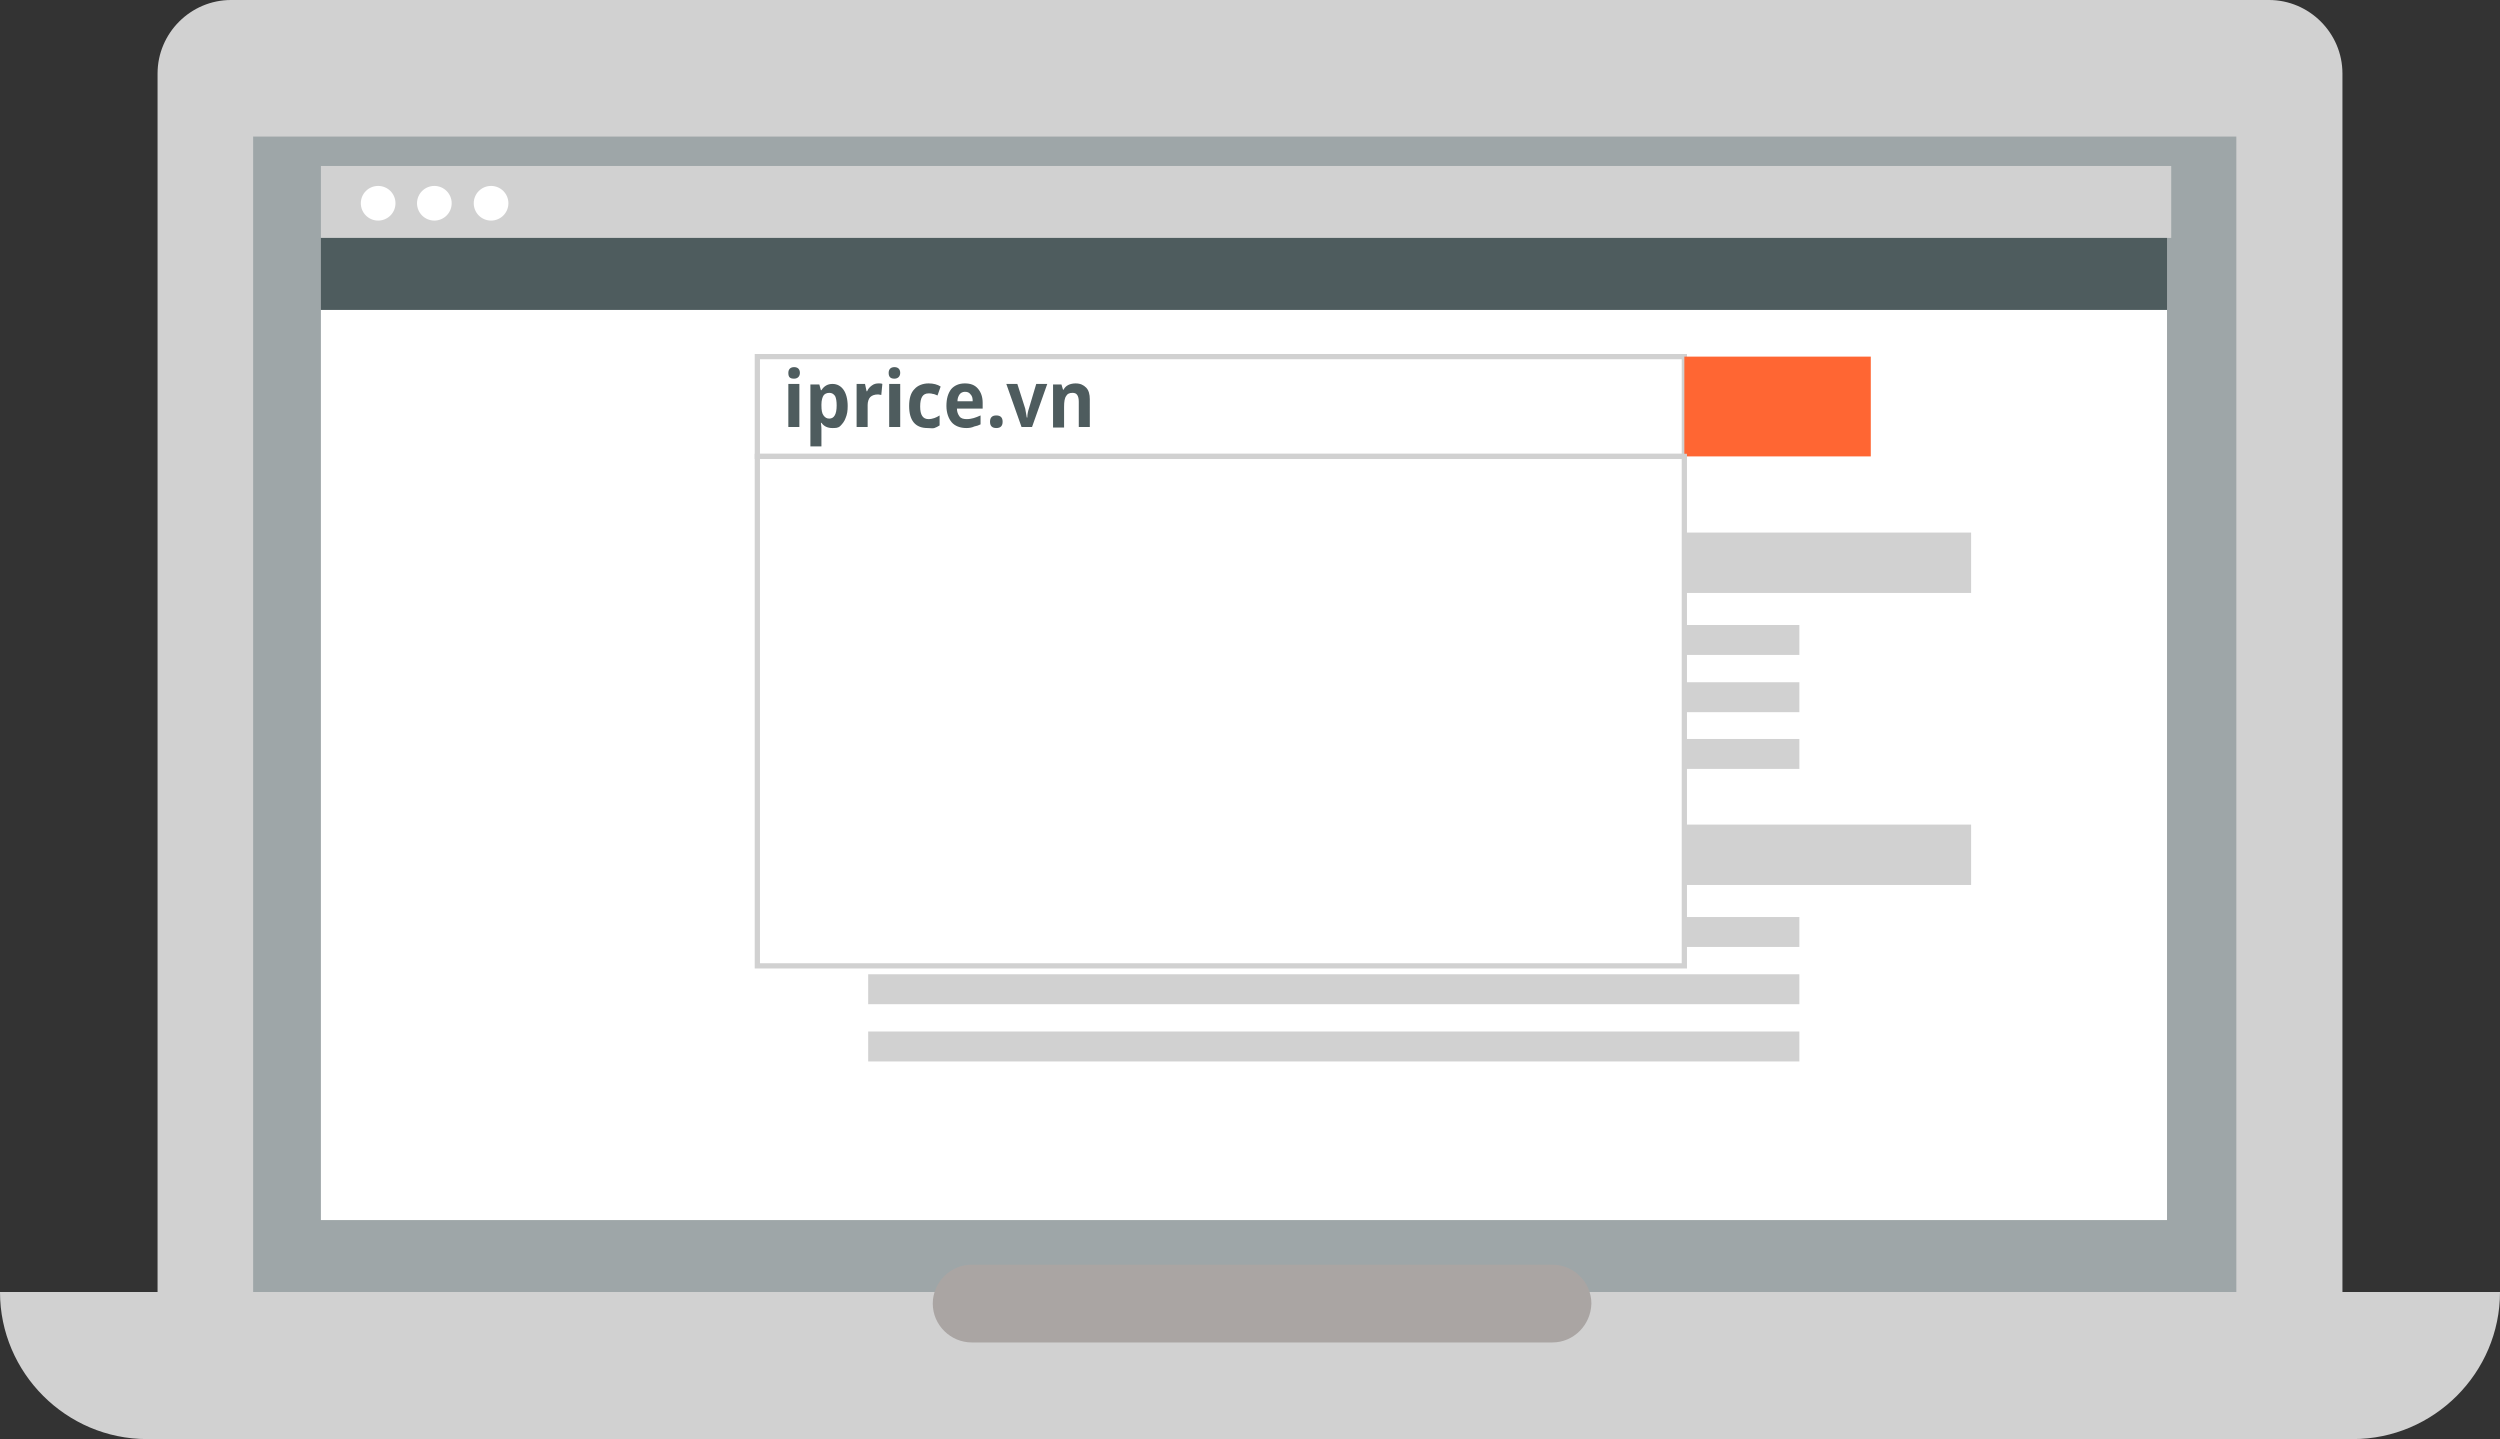 <?xml version="1.0" encoding="utf-8"?>
<!-- Generator: Adobe Illustrator 19.0.0, SVG Export Plug-In . SVG Version: 6.00 Build 0)  -->
<svg version="1.1" id="Layer_1" xmlns="http://www.w3.org/2000/svg" xmlns:xlink="http://www.w3.org/1999/xlink" x="0px" y="0px"
	 viewBox="670 -243.2 476 274" style="enable-background:new 670 -243.2 476 274;" xml:space="preserve">
<rect x="670" y="-243.2" width="476" height="274" fill="#333333" stroke="none"/>
<style type="text/css">
	.st0{fill:#D1D1D1;}
	.st1{fill:#9EA6A8;}
	.st2{fill:#FFFFFF;}
	.st3{fill:#4E5C5E;}
	.st4{fill:#AAA5A3;}
	.st5{fill:none;stroke:#D1D1D1;stroke-miterlimit:10;}
	.st6{fill:#FF6633;}
	.st7{fill:#FFFFFF;stroke:#D1D1D1;stroke-miterlimit:10;}
</style>
<g>
	<path class="st0" d="M1102,18.8H714c-7.7,0-14-6.3-14-14v-234c0-7.7,6.3-14,14-14h388c7.7,0,14,6.3,14,14v234
		C1116,12.5,1109.7,18.8,1102,18.8z"/>
	<rect x="718.2" y="-217.2" class="st1" width="377.6" height="236"/>
	<rect x="731.1" y="-184.2" class="st2" width="351.5" height="173.3"/>
	<path class="st0" d="M670,2.8L670,2.8c0,15.4,12.6,28,28,28h420c15.4,0,28-12.6,28-28l0,0H670z"/>
	<rect x="731.1" y="-211.6" class="st0" width="352.3" height="13.7"/>
	<rect x="731.1" y="-197.9" class="st3" width="351.5" height="13.7"/>
	<circle class="st2" cx="742" cy="-204.5" r="3.3"/>
	<circle class="st2" cx="752.7" cy="-204.5" r="3.3"/>
	<circle class="st2" cx="763.5" cy="-204.5" r="3.3"/>
</g>
<circle class="st2" cx="979.5" cy="-35.5" r="2.9"/>
<path class="st4" d="M965.6,12.4H855c-4,0-7.4-3.3-7.4-7.4l0,0c0-4,3.3-7.4,7.4-7.4h110.6c4,0,7.4,3.3,7.4,7.4l0,0
	C972.9,9.1,969.6,12.4,965.6,12.4z"/>
<rect x="814.2" y="-175.3" class="st5" width="176.5" height="19"/>
<rect x="990.7" y="-175.3" class="st6" width="35.5" height="19"/>
<g>
	<path class="st3" d="M820.1-172.2c0-0.7,0.4-1.1,1.1-1.1s1.1,0.4,1.1,1.1c0,0.3-0.1,0.6-0.3,0.8c-0.2,0.2-0.5,0.3-0.8,0.3
		C820.4-171.1,820.1-171.4,820.1-172.2z M822.2-161.9h-2.1v-8.2h2.1V-161.9z"/>
	<path class="st3" d="M828.5-161.7c-0.9,0-1.6-0.3-2.1-1h-0.1c0.1,0.7,0.1,1.1,0.1,1.2v3.3h-2.1v-11.8h1.7l0.3,1.1h0.1
		c0.5-0.8,1.2-1.2,2.1-1.2c0.9,0,1.6,0.4,2.1,1.1s0.8,1.8,0.8,3.1c0,0.9-0.1,1.6-0.4,2.3c-0.2,0.6-0.6,1.1-1,1.5
		S829.1-161.7,828.5-161.7z M827.9-168.4c-0.5,0-0.9,0.2-1.1,0.5s-0.4,0.9-0.4,1.7v0.2c0,0.9,0.1,1.5,0.4,1.9s0.6,0.6,1.1,0.6
		c0.9,0,1.4-0.8,1.4-2.5c0-0.8-0.1-1.4-0.3-1.8C828.7-168.2,828.4-168.4,827.9-168.4z"/>
	<path class="st3" d="M837.3-170.2c0.3,0,0.5,0,0.7,0.1l-0.2,2.1c-0.2,0-0.4-0.1-0.6-0.1c-0.7,0-1.2,0.2-1.5,0.5s-0.5,0.9-0.5,1.5
		v4.2h-2.1v-8.2h1.6l0.3,1.4h0.1c0.2-0.5,0.5-0.8,0.9-1.1S836.8-170.2,837.3-170.2z"/>
	<path class="st3" d="M839.2-172.2c0-0.7,0.4-1.1,1.1-1.1s1.1,0.4,1.1,1.1c0,0.3-0.1,0.6-0.3,0.8c-0.2,0.2-0.5,0.3-0.8,0.3
		C839.6-171.1,839.2-171.4,839.2-172.2z M841.4-161.9h-2.1v-8.2h2.1V-161.9z"/>
	<path class="st3" d="M846.6-161.7c-2.3,0-3.5-1.4-3.5-4.2c0-1.4,0.3-2.5,1-3.2c0.6-0.7,1.6-1.1,2.7-1.1c0.9,0,1.7,0.2,2.3,0.6
		l-0.6,1.7c-0.3-0.1-0.6-0.3-0.9-0.3c-0.3-0.1-0.6-0.1-0.8-0.1c-1.1,0-1.6,0.8-1.6,2.5c0,1.6,0.5,2.4,1.6,2.4c0.4,0,0.8-0.1,1.1-0.2
		c0.3-0.1,0.7-0.3,1-0.5v1.9c-0.3,0.2-0.7,0.4-1,0.5S847.1-161.7,846.6-161.7z"/>
	<path class="st3" d="M854-161.7c-1.2,0-2.2-0.4-2.8-1.1s-1-1.8-1-3.1c0-1.4,0.3-2.4,0.9-3.2c0.6-0.7,1.5-1.1,2.6-1.1
		c1.1,0,1.9,0.3,2.5,1c0.6,0.7,0.9,1.6,0.9,2.7v1.1h-4.9c0,0.6,0.2,1.1,0.5,1.5s0.8,0.5,1.4,0.5c0.5,0,0.9-0.1,1.3-0.2
		c0.4-0.1,0.8-0.3,1.3-0.5v1.7c-0.4,0.2-0.7,0.3-1.2,0.4C855.1-161.8,854.6-161.7,854-161.7z M853.7-168.6c-0.4,0-0.8,0.2-1,0.5
		c-0.2,0.3-0.4,0.7-0.4,1.3h2.9c0-0.6-0.1-1-0.4-1.3C854.5-168.5,854.2-168.6,853.7-168.6z"/>
	<path class="st3" d="M858.5-162.9c0-0.4,0.1-0.7,0.3-0.9s0.5-0.3,0.9-0.3c0.4,0,0.7,0.1,0.9,0.3s0.3,0.5,0.3,0.9
		c0,0.4-0.1,0.7-0.3,0.9c-0.2,0.2-0.5,0.3-0.9,0.3c-0.4,0-0.7-0.1-0.9-0.3C858.6-162.2,858.5-162.5,858.5-162.9z"/>
	<path class="st3" d="M864.5-161.9l-2.9-8.2h2.1l1.5,4.7c0.1,0.5,0.2,1.1,0.3,1.7h0.1c0-0.6,0.1-1.1,0.3-1.7l1.4-4.7h2.1l-2.9,8.2
		H864.5z"/>
	<path class="st3" d="M877.5-161.9h-2.1v-4.8c0-0.6-0.1-1-0.3-1.3c-0.2-0.3-0.5-0.4-0.9-0.4c-0.6,0-1,0.2-1.2,0.6
		c-0.3,0.4-0.4,1.1-0.4,2.1v3.9h-2.1v-8.2h1.6l0.3,1h0.1c0.2-0.4,0.5-0.7,0.9-0.9c0.4-0.2,0.9-0.3,1.4-0.3c0.9,0,1.5,0.3,2,0.8
		s0.7,1.3,0.7,2.2V-161.9z"/>
</g>
<rect x="835.3" y="-141.8" class="st0" width="210" height="11.5"/>
<rect x="835.3" y="-124.2" class="st0" width="177.3" height="5.7"/>
<rect x="835.3" y="-113.3" class="st0" width="177.3" height="5.7"/>
<rect x="835.3" y="-102.5" class="st0" width="177.3" height="5.7"/>
<rect x="835.3" y="-86.2" class="st0" width="210" height="11.5"/>
<rect x="835.3" y="-68.6" class="st0" width="177.3" height="5.7"/>
<rect x="835.3" y="-57.7" class="st0" width="177.3" height="5.7"/>
<rect x="835.3" y="-46.8" class="st0" width="177.3" height="5.7"/>
<rect x="814.2" y="-156.3" class="st7" width="176.5" height="97"/>
</svg>
